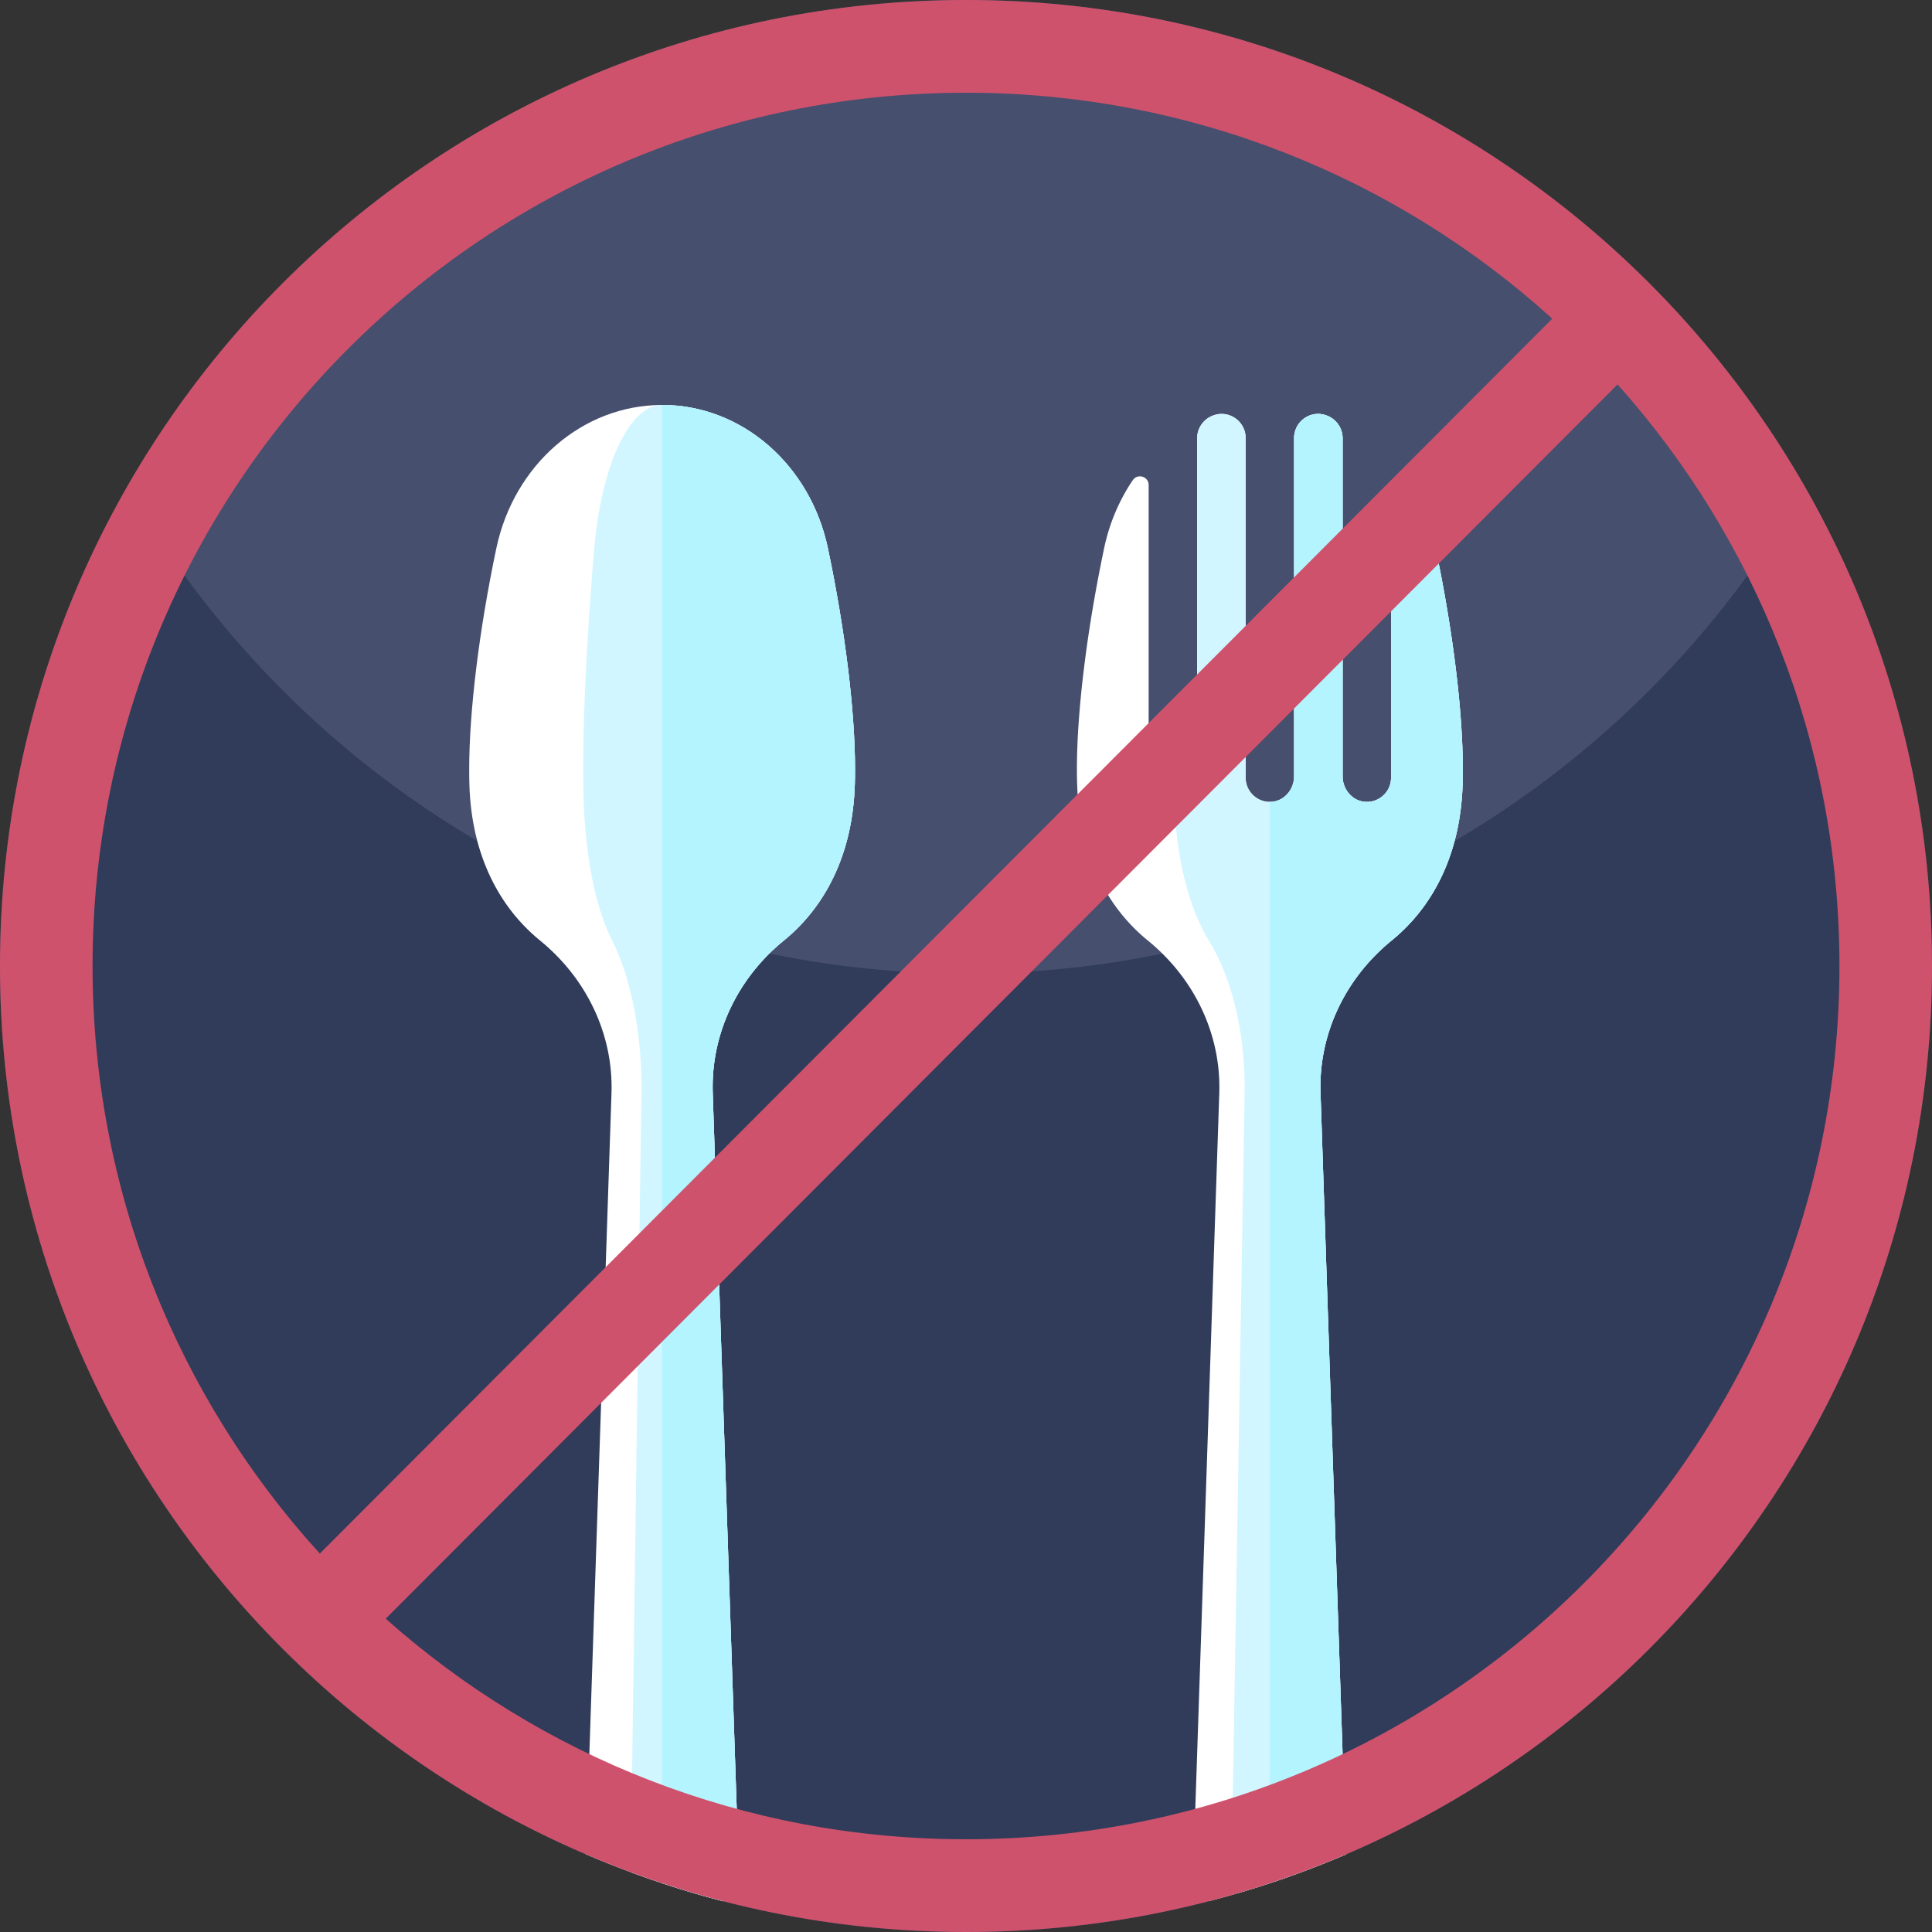 <svg width="512" height="512" fill="none" xmlns="http://www.w3.org/2000/svg"><rect width="100%" height="100%" fill="#333333" stroke="none"/><g clip-path="url(#clip0)"><path d="M512 256c0 105.63-63.98 196.32-155.31 235.43l-36.37 12.41.01.01C299.77 509.17 278.22 512 256 512s-43.78-2.83-64.34-8.15l-.07-.02-36.29-12.41C63.98 452.32 0 361.63 0 256 0 114.62 114.62 0 256 0s256 114.62 256 256z" fill="#464F6E"/><path d="M512 256c0 87.11-43.52 164.07-110 210.31a255.66 255.66 0 01-45.31 25.13v-.01l-36.37 12.41.01.01C299.78 509.17 278.22 512 256 512c-22.26 0-43.85-2.84-64.43-8.18l-36.27-12.4v.01a255.176 255.176 0 01-45.3-25.12C43.52 420.07 0 343.11 0 256c0-46.22 12.25-89.57 33.68-127C77.8 206.07 160.84 258 256 258s178.21-51.93 222.32-129C499.75 166.43 512 209.78 512 256z" fill="#303C5A"/><path d="M226.59 203.89c0 1.28-.01 2.57-.05 3.83-.53 18.93-8.07 32.78-18.81 41.52-12.2 9.92-19.37 24.69-18.85 40.39l6.75 201.52c0 .23.02.46.02.67 0 4.5-1.48 8.66-3.99 12.03-5.47-1.42-10.87-3.01-16.2-4.78-2.7-.89-5.37-1.83-8.03-2.81-4.09-1.51-8.14-3.12-12.13-4.84-.01-.09 0-.18 0-.27l6.75-201.45c.52-15.73-6.72-30.51-18.93-40.45-10.68-8.7-18.17-22.47-18.73-41.32-.04-1.34-.05-2.67-.05-4.04 0-15.15 2.53-36.43 7.19-58.59 4.68-22.18 22.86-37.98 43.93-37.98 21.08 0 39.26 15.8 43.94 37.98 4.66 22.16 7.19 43.44 7.19 58.59z" fill="#fff"/><path d="M226.59 203.89c0 1.28-.01 2.57-.05 3.83-.53 18.93-8.07 32.78-18.81 41.52-12.2 9.92-19.37 24.69-18.85 40.39l6.75 201.52c0 .23.02.46.02.67 0 4.5-1.48 8.66-3.99 12.03-5.47-1.42-10.87-3.01-16.2-4.78-2.7-.89-5.37-1.83-8.03-2.81a47.1 47.1 0 01-.21-5.11l2.76-201.45c.21-15.73-2.75-30.51-7.75-40.45-4.37-8.7-7.42-22.47-7.66-41.32 0-1.34-.02-2.67-.02-4.04 0-15.15 1.04-36.43 2.94-58.59 1.92-22.18 9.35-37.98 17.97-37.98 21.08 0 39.26 15.8 43.94 37.98 4.66 22.16 7.19 43.44 7.19 58.59z" fill="#D1F6FF"/><path d="M226.59 203.89c0 1.28-.01 2.57-.05 3.83-.53 18.93-8.07 32.78-18.81 41.52-12.2 9.92-19.37 24.69-18.85 40.39l6.75 201.52c0 .23.02.46.02.67 0 4.5-1.48 8.66-3.99 12.03-5.47-1.42-10.87-3.01-16.2-4.78V107.32c21.08 0 39.26 15.8 43.94 37.98 4.66 22.16 7.19 43.44 7.19 58.59z" fill="#B3F4FF"/><path d="M387.66 203.89c0 1.28-.01 2.57-.05 3.83-.53 18.93-8.07 32.78-18.81 41.52-12.2 9.92-19.39 24.69-18.85 40.39l6.73 201.52c0 .09 0 .19.01.28a253.88 253.88 0 01-20.15 7.64c-2.9.96-5.83 1.87-8.78 2.73-2.46.72-4.94 1.4-7.44 2.04a20.075 20.075 0 01-3.95-12.69l6.75-201.45c.52-15.73-6.72-30.51-18.93-40.45-10.68-8.7-18.16-22.47-18.73-41.32-.05-1.34-.07-2.67-.07-4.04 0-15.15 2.55-36.43 7.21-58.59 1.4-6.68 4.03-12.76 7.58-18.03 1.29-1.89 4.22-1.02 4.22 1.27v77.56a6.41 6.41 0 006.73 6.4h.03c3.47-.17 6.09-3.28 6.09-6.76v-89.6c0-2.65 1.64-5.02 4.1-5.98.05-.01.09-.03.13-.05 4.16-1.59 8.63 1.51 8.63 5.98v90.01c0 3.54 2.87 6.41 6.43 6.41.11 0 .21-.01.32-.01 3.47-.17 6.09-3.28 6.09-6.76v-89.65c0-4.47 4.46-7.57 8.62-5.98a6.425 6.425 0 014.24 6.03v89.6c0 3.48 2.61 6.59 6.09 6.76 3.7.19 6.75-2.75 6.75-6.4v-77.53c0-2.29 2.95-3.16 4.24-1.26 3.54 5.24 6.17 11.33 7.56 17.99 4.66 22.16 7.21 43.44 7.21 58.59z" fill="#fff"/><path d="M387.66 203.89c0 1.28-.01 2.57-.05 3.83-.53 18.93-8.07 32.78-18.81 41.52-12.2 9.92-19.39 24.69-18.85 40.39l6.73 201.52c0 .09 0 .19.01.28a253.88 253.88 0 01-20.15 7.64c-2.9.96-5.83 1.87-8.78 2.73-.89-3.13-1.37-6.78-1.31-10.65l3.38-201.45c.26-15.73-3.36-30.51-9.47-40.45-4.9-7.98-8.45-20.23-9.23-36.75h.03c3.47-.17 6.09-3.28 6.09-6.76v-89.6c0-2.65 1.64-5.02 4.1-5.98.05-.01.09-.03.13-.05 4.16-1.59 8.63 1.51 8.63 5.98v90.01c0 3.54 2.87 6.41 6.43 6.41.11 0 .21-.01.32-.01 3.47-.17 6.09-3.28 6.09-6.76v-89.65c0-4.47 4.46-7.57 8.62-5.98a6.425 6.425 0 014.24 6.03v89.6c0 3.48 2.61 6.59 6.09 6.76 3.7.19 6.75-2.75 6.75-6.4v-77.53c0-2.29 2.95-3.16 4.24-1.26 3.54 5.24 6.17 11.33 7.56 17.99 4.66 22.16 7.21 43.44 7.21 58.59z" fill="#D1F6FF"/><path d="M387.66 203.89c0 1.28-.01 2.57-.05 3.83-.53 18.93-8.07 32.78-18.81 41.52-12.2 9.92-19.39 24.69-18.85 40.39l6.73 201.52c0 .09 0 .19.01.28a253.88 253.88 0 01-20.15 7.64V212.51c.11 0 .21-.01.32-.01 3.47-.17 6.09-3.28 6.09-6.76v-89.65c0-4.47 4.46-7.57 8.62-5.98a6.425 6.425 0 014.24 6.03v89.6c0 3.48 2.61 6.59 6.09 6.76 3.7.19 6.75-2.75 6.75-6.4v-77.53c0-2.29 2.95-3.16 4.24-1.26 3.54 5.24 6.17 11.33 7.56 17.99 4.66 22.16 7.21 43.44 7.21 58.59z" fill="#B3F4FF"/><path fill-rule="evenodd" clip-rule="evenodd" d="M512 256c0 141.385-114.615 256-256 256S0 397.385 0 256 114.615 0 256 0s256 114.615 256 256zm-24.527 0c0 127.766-103.588 231.424-231.473 231.424-59.04 0-112.901-22.093-153.782-58.451L428.669 101.87c36.575 40.931 58.804 94.944 58.804 154.13zM84.758 411.712L411.367 84.45C370.298 47.246 315.806 24.576 256 24.576 128.115 24.576 24.527 128.234 24.527 256c0 59.952 22.808 114.595 60.231 155.712z" fill="#CF526C"/></g><defs><clipPath id="clip0"><path fill="#fff" d="M0 0h512v512H0z"/></clipPath></defs></svg>